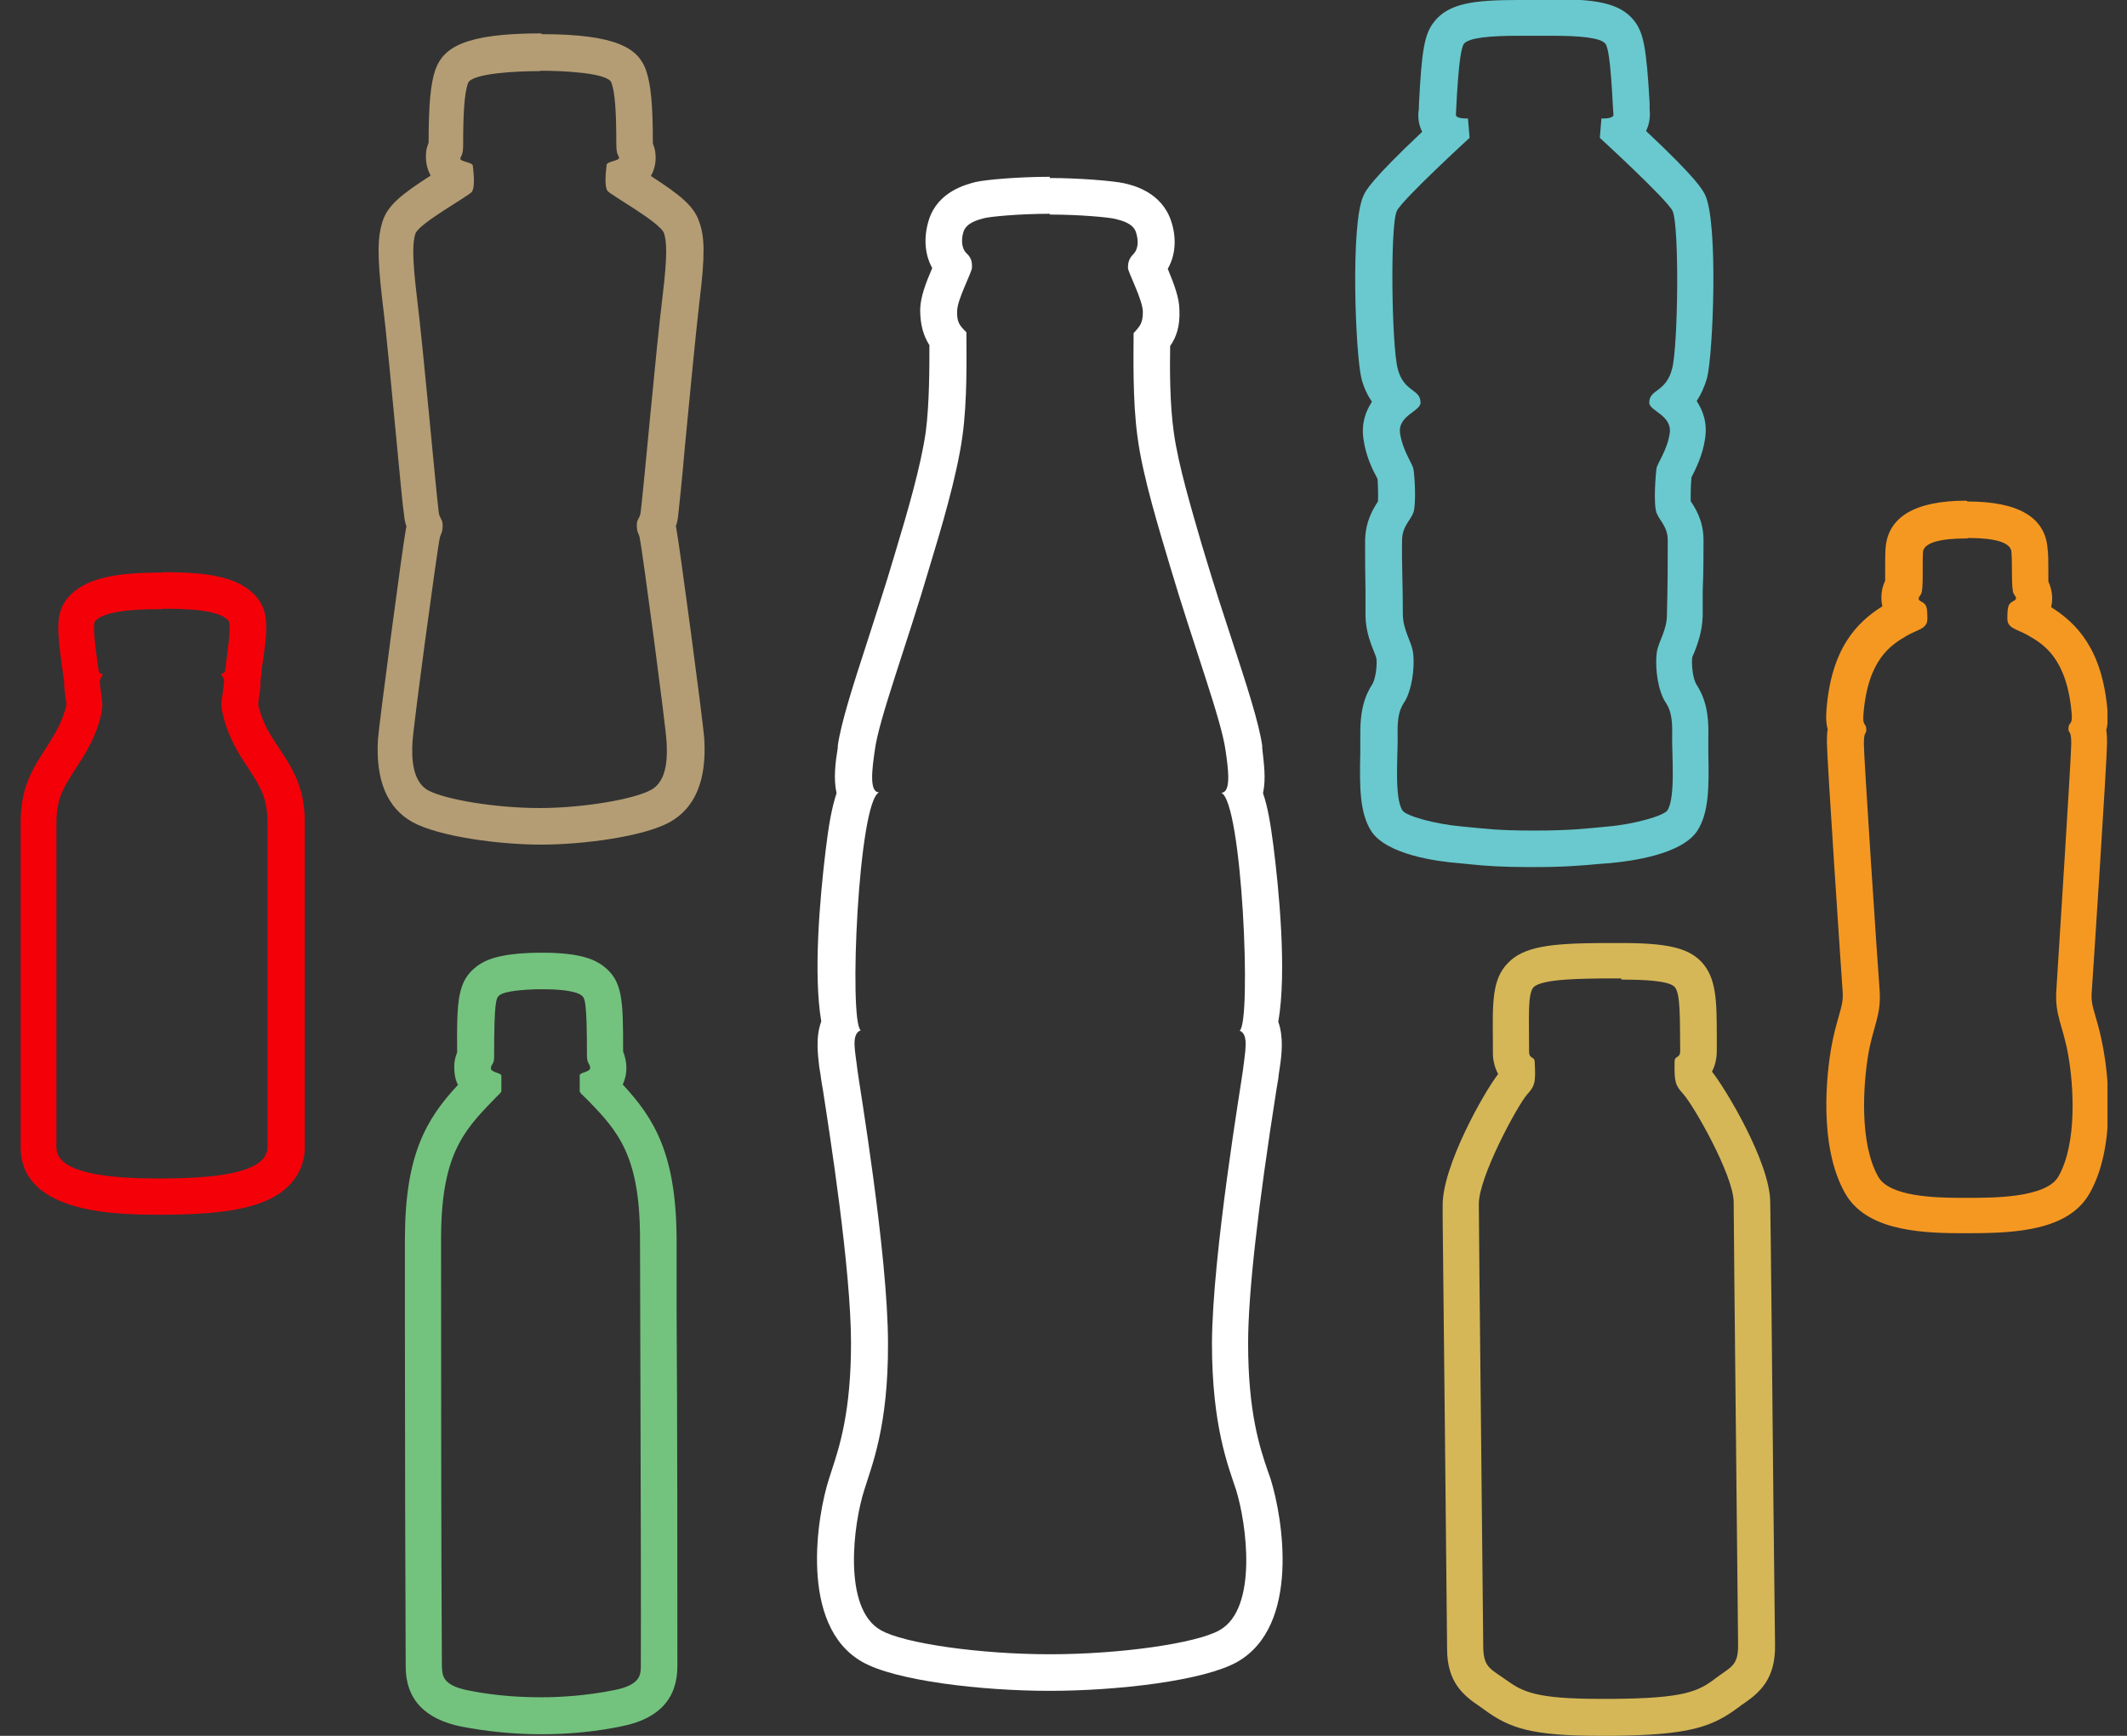 <svg width="49" height="40" viewBox="0 0 49 40" fill="none" xmlns="http://www.w3.org/2000/svg">
<rect x="0" y="0" width="49" height="40" fill="#333333" stroke="none"/>
<g clip-path="url(#clip0_101_19560)">
<path d="M12.513 21.954H12.365C11.494 21.972 11.189 22.12 10.994 22.259C10.541 22.602 10.522 23.028 10.531 24.25C10.494 24.343 10.457 24.472 10.466 24.63C10.466 24.704 10.476 24.852 10.55 25C9.818 25.787 9.328 26.611 9.328 28.565V30.648C9.328 33.037 9.337 36.639 9.346 38.407C9.346 39.157 9.791 39.62 10.633 39.787C11.207 39.898 11.828 39.963 12.476 39.963C13.133 39.963 13.754 39.898 14.328 39.778C15.17 39.611 15.605 39.148 15.605 38.398C15.605 36.528 15.605 32.602 15.587 30.241V28.555C15.578 26.602 15.078 25.778 14.346 24.991C14.42 24.833 14.43 24.694 14.43 24.602C14.43 24.454 14.393 24.333 14.355 24.231C14.355 23.018 14.346 22.593 13.883 22.25C13.689 22.111 13.383 21.963 12.559 21.954H12.513ZM12.513 22.796H12.55C12.763 22.796 13.235 22.815 13.393 22.935C13.476 23 13.522 23.046 13.522 24.352C13.531 24.528 13.596 24.509 13.596 24.611C13.596 24.704 13.355 24.713 13.355 24.778C13.355 24.861 13.355 25.074 13.355 25.139C13.355 25.185 13.402 25.213 13.541 25.352C14.244 26.074 14.744 26.639 14.744 28.546C14.744 29.852 14.772 35.917 14.763 38.38C14.763 38.583 14.763 38.824 14.161 38.944C13.476 39.083 12.865 39.111 12.476 39.111C12.096 39.111 11.476 39.093 10.791 38.954C10.18 38.833 10.189 38.602 10.18 38.389C10.161 35.926 10.161 29.861 10.161 28.555C10.161 26.657 10.652 26.083 11.355 25.361C11.494 25.213 11.541 25.185 11.55 25.148C11.55 25.074 11.55 24.87 11.55 24.787C11.55 24.722 11.309 24.713 11.309 24.62C11.309 24.518 11.383 24.537 11.383 24.361C11.383 23.055 11.43 23 11.504 22.935C11.652 22.824 12.133 22.805 12.346 22.796C12.383 22.796 12.466 22.796 12.522 22.796" fill="#73C37E"/>
<path d="M35.698 -3.61688e-05C35.577 -3.61688e-05 35.448 -3.61688e-05 35.318 -3.61688e-05C35.207 -3.61688e-05 35.096 -3.61688e-05 34.975 -3.61688e-05C33.957 -3.61688e-05 33.374 0.074 33.04 0.5C32.818 0.778 32.753 1.13 32.688 2.407C32.688 2.481 32.688 2.537 32.679 2.565C32.661 2.722 32.688 2.889 32.763 3.037C31.577 4.157 31.457 4.398 31.411 4.509C31.105 5.148 31.226 8.176 31.364 8.722C31.42 8.944 31.512 9.12 31.605 9.259C31.466 9.472 31.355 9.75 31.411 10.12C31.466 10.518 31.624 10.833 31.726 11.018C31.726 11.018 31.726 11.037 31.735 11.037C31.744 11.167 31.753 11.426 31.744 11.556C31.642 11.713 31.457 12 31.448 12.454C31.448 12.787 31.448 13.185 31.457 13.63V14.204C31.466 14.565 31.587 14.852 31.661 15.037C31.679 15.083 31.698 15.13 31.707 15.167C31.726 15.268 31.707 15.583 31.624 15.75C31.438 16.037 31.327 16.361 31.337 16.991C31.337 17.083 31.337 17.213 31.337 17.352C31.318 18.167 31.327 18.731 31.587 19.148C31.938 19.694 33.105 19.852 33.596 19.889L33.874 19.917C34.235 19.954 34.587 19.981 35.3 19.981C36.068 19.981 36.448 19.944 36.855 19.907L37.096 19.889C37.577 19.843 38.744 19.694 39.105 19.139C39.364 18.731 39.374 18.167 39.355 17.352C39.355 17.213 39.355 17.083 39.355 16.991C39.374 16.361 39.253 16.037 39.068 15.75C38.985 15.583 38.966 15.268 38.985 15.148C38.985 15.13 39.013 15.083 39.031 15.037C39.105 14.843 39.216 14.556 39.225 14.194V13.62C39.244 13.176 39.244 12.787 39.244 12.444C39.244 11.991 39.05 11.704 38.948 11.546C38.948 11.407 38.948 11.167 38.966 11.018C38.966 11.018 38.966 11.009 38.966 11C39.059 10.815 39.225 10.5 39.281 10.102C39.337 9.731 39.225 9.454 39.087 9.241C39.179 9.102 39.263 8.926 39.327 8.704C39.466 8.157 39.587 5.13 39.281 4.491C39.225 4.38 39.114 4.139 37.92 3.018C37.994 2.87 38.022 2.704 38.003 2.528C38.003 2.509 38.003 2.454 38.003 2.38C37.929 1.102 37.864 0.75 37.642 0.472C37.309 0.056 36.735 -0.019 35.735 -0.019M35.735 0.824C36.42 0.824 36.874 0.87 36.985 1.009C37.114 1.167 37.151 2.509 37.17 2.639C37.179 2.722 37.003 2.731 36.929 2.731H36.892L36.855 3.176C36.855 3.176 38.401 4.593 38.531 4.861C38.688 5.194 38.661 7.944 38.522 8.491C38.383 9.046 37.994 8.963 37.994 9.278C37.994 9.472 38.522 9.565 38.466 9.981C38.411 10.37 38.179 10.676 38.161 10.796C38.142 10.917 38.087 11.611 38.161 11.815C38.235 12.009 38.42 12.13 38.42 12.454C38.42 12.926 38.42 13.5 38.401 14.176C38.401 14.518 38.207 14.787 38.17 15.018C38.133 15.25 38.151 15.741 38.318 16.093C38.392 16.25 38.54 16.324 38.522 16.954C38.513 17.38 38.605 18.38 38.411 18.676C38.327 18.796 37.67 18.991 37.04 19.046C36.531 19.093 36.198 19.139 35.337 19.139H35.318C34.475 19.139 34.198 19.093 33.688 19.046C33.059 18.991 32.392 18.805 32.309 18.676C32.114 18.38 32.207 17.389 32.198 16.954C32.179 16.324 32.327 16.25 32.401 16.093C32.568 15.731 32.587 15.25 32.55 15.018C32.513 14.787 32.327 14.518 32.318 14.176C32.318 13.5 32.29 12.926 32.3 12.454C32.3 12.13 32.485 12.009 32.559 11.815C32.633 11.611 32.587 10.917 32.559 10.796C32.531 10.676 32.309 10.37 32.253 9.981C32.198 9.574 32.725 9.481 32.725 9.278C32.725 8.954 32.337 9.046 32.198 8.491C32.059 7.944 32.022 5.185 32.179 4.861C32.309 4.593 33.855 3.176 33.855 3.176L33.818 2.731C33.818 2.731 33.8 2.731 33.781 2.731C33.707 2.731 33.531 2.722 33.54 2.639C33.55 2.509 33.596 1.176 33.725 1.009C33.837 0.87 34.309 0.824 35.003 0.824C35.114 0.824 35.225 0.824 35.346 0.824H35.355C35.485 0.824 35.605 0.824 35.725 0.824" fill="#69C9CE"/>
<path d="M45.3 11.537C44.124 11.537 43.494 11.908 43.438 12.63C43.429 12.759 43.429 12.935 43.429 13.111C43.429 13.185 43.429 13.306 43.429 13.38C43.364 13.519 43.309 13.722 43.364 13.972C42.772 14.343 42.188 14.944 42.077 16.352C42.068 16.482 42.059 16.639 42.105 16.806C42.087 16.907 42.087 17 42.087 17.111C42.087 17.482 42.42 22.445 42.448 22.833C42.466 23.056 42.429 23.176 42.355 23.435C42.3 23.63 42.235 23.861 42.179 24.185C42.096 24.685 41.874 26.398 42.513 27.509C42.975 28.306 44.096 28.417 45.142 28.417H45.281H45.327H45.392C46.466 28.417 47.651 28.343 48.133 27.509C48.772 26.398 48.55 24.685 48.457 24.185C48.401 23.87 48.337 23.63 48.281 23.445C48.207 23.185 48.17 23.074 48.188 22.852C48.216 22.463 48.54 17.5 48.54 17.13C48.54 17.019 48.54 16.926 48.522 16.824C48.568 16.657 48.559 16.5 48.55 16.37C48.429 14.954 47.837 14.361 47.253 13.991C47.309 13.741 47.253 13.546 47.188 13.398C47.188 13.315 47.188 13.204 47.188 13.12C47.188 12.944 47.188 12.769 47.17 12.639C47.114 11.917 46.494 11.556 45.327 11.556M45.327 12.398C45.605 12.398 46.309 12.408 46.337 12.713C46.364 13.009 46.327 13.593 46.392 13.685C46.457 13.778 46.475 13.806 46.364 13.861C46.263 13.917 46.244 13.982 46.244 14.259C46.244 14.482 46.457 14.491 46.716 14.639C47.077 14.843 47.614 15.167 47.725 16.435C47.753 16.732 47.651 16.62 47.651 16.796C47.651 16.907 47.716 16.815 47.716 17.13C47.716 17.445 47.411 22.185 47.374 22.796C47.327 23.398 47.531 23.63 47.651 24.343C47.763 24.982 47.864 26.333 47.42 27.111C47.133 27.611 45.874 27.602 45.346 27.602C45.29 27.602 45.235 27.602 45.17 27.602C44.577 27.602 43.531 27.574 43.272 27.12C42.827 26.343 42.929 24.991 43.031 24.352C43.142 23.648 43.346 23.417 43.3 22.806C43.253 22.204 42.938 17.454 42.938 17.148C42.938 16.833 42.994 16.935 42.994 16.815C42.994 16.648 42.901 16.75 42.929 16.454C43.031 15.185 43.568 14.861 43.929 14.648C44.188 14.5 44.401 14.491 44.401 14.259C44.401 13.991 44.383 13.926 44.272 13.87C44.17 13.815 44.188 13.787 44.253 13.694C44.318 13.602 44.281 13.019 44.3 12.722C44.327 12.417 45.05 12.408 45.318 12.408H45.327" fill="#F59822"/>
<path d="M3.753 13.194H3.744C2.735 13.194 1.976 13.296 1.568 13.768C1.263 14.13 1.318 14.537 1.439 15.435L1.457 15.565C1.457 15.565 1.466 15.639 1.476 15.666C1.476 15.787 1.485 15.907 1.503 16.009C1.503 16.065 1.522 16.139 1.531 16.231C1.513 16.333 1.429 16.657 1.207 17L1.087 17.194C0.744 17.722 0.476 18.139 0.476 18.954C0.476 19.593 0.476 25.407 0.476 25.407V26.435C0.476 27.991 2.744 27.991 3.716 27.991C5.337 27.991 6.179 27.796 6.652 27.324C6.892 27.083 7.022 26.768 7.022 26.435V18.954C7.022 18.139 6.744 17.713 6.392 17.185L6.272 17C6.05 16.657 5.966 16.333 5.948 16.231C5.957 16.139 5.966 16.065 5.976 16.009C5.994 15.898 6.003 15.787 6.003 15.657C6.003 15.62 6.022 15.583 6.022 15.555V15.472C6.161 14.546 6.216 14.12 5.911 13.759C5.503 13.278 4.753 13.185 3.744 13.185M3.744 14.028C4.161 14.028 5.04 14.028 5.263 14.305C5.337 14.389 5.244 14.981 5.189 15.444C5.17 15.565 5.04 15.481 5.124 15.592C5.189 15.685 5.161 15.704 5.105 16.166C5.077 16.389 5.235 16.944 5.559 17.454C5.966 18.083 6.161 18.315 6.161 18.954C6.161 19.593 6.161 25.407 6.161 25.407V26.435C6.161 27.102 4.652 27.148 3.735 27.157H3.698C2.781 27.157 1.3 27.102 1.3 26.444C1.3 25.778 1.3 25.416 1.3 25.416C1.3 25.416 1.3 19.602 1.3 18.963C1.3 18.324 1.503 18.093 1.902 17.463C2.226 16.954 2.383 16.407 2.355 16.176C2.3 15.713 2.272 15.704 2.337 15.602C2.42 15.491 2.29 15.565 2.272 15.454C2.207 14.991 2.124 14.398 2.189 14.315C2.42 14.046 3.3 14.037 3.716 14.037H3.726" fill="#F40009"/>
<path d="M12.485 0.769H12.466C10.688 0.769 10.216 1.102 10.031 1.602C9.92 1.926 9.874 2.398 9.874 3.287C9.855 3.343 9.827 3.407 9.818 3.491C9.809 3.574 9.79 3.806 9.92 4.046C9.244 4.482 8.929 4.732 8.809 5.111C8.707 5.444 8.679 5.833 8.809 6.935C8.901 7.648 9.031 9.083 9.142 10.232C9.216 10.991 9.272 11.63 9.309 11.87C9.318 11.972 9.336 12.056 9.364 12.13C9.364 12.157 9.346 12.185 9.346 12.222C9.281 12.546 8.735 16.657 8.707 17.037C8.651 17.982 8.92 18.62 9.503 18.945C10.114 19.278 11.494 19.463 12.466 19.463C13.438 19.463 14.827 19.278 15.429 18.945C16.012 18.62 16.281 17.982 16.225 17.037C16.198 16.611 15.642 12.491 15.586 12.213C15.586 12.185 15.577 12.157 15.568 12.13C15.596 12.056 15.614 11.972 15.623 11.88C15.651 11.639 15.716 11.009 15.781 10.259C15.892 9.102 16.031 7.657 16.114 6.944C16.253 5.833 16.225 5.444 16.114 5.13C15.994 4.75 15.679 4.5 14.994 4.056C15.133 3.815 15.105 3.583 15.096 3.509C15.086 3.426 15.059 3.361 15.04 3.306C15.04 2.398 14.994 1.944 14.883 1.62C14.707 1.12 14.225 0.787 12.466 0.787M12.466 1.63C12.957 1.63 14.012 1.676 14.086 1.907C14.17 2.139 14.198 2.593 14.198 3.306C14.198 3.593 14.253 3.565 14.262 3.639C14.262 3.704 13.985 3.722 13.975 3.796C13.938 4.093 13.938 4.315 13.994 4.398C14.059 4.491 15.225 5.13 15.299 5.38C15.355 5.565 15.383 5.852 15.262 6.843C15.114 8.037 14.836 11.176 14.762 11.778C14.744 11.963 14.67 11.944 14.67 12.102C14.67 12.269 14.716 12.296 14.735 12.38C14.799 12.676 15.336 16.722 15.355 17.083C15.373 17.398 15.392 17.991 14.994 18.204C14.605 18.417 13.438 18.62 12.429 18.62C11.42 18.62 10.262 18.426 9.864 18.213C9.475 18 9.485 17.398 9.503 17.093C9.522 16.732 10.068 12.676 10.133 12.389C10.151 12.306 10.198 12.278 10.198 12.111C10.198 11.944 10.123 11.963 10.105 11.787C10.031 11.185 9.753 8.046 9.605 6.852C9.485 5.861 9.512 5.574 9.568 5.389C9.642 5.148 10.818 4.509 10.873 4.417C10.929 4.333 10.929 4.111 10.892 3.815C10.883 3.741 10.596 3.722 10.605 3.657C10.614 3.583 10.67 3.602 10.67 3.324C10.67 2.611 10.698 2.148 10.781 1.917C10.864 1.685 11.92 1.639 12.42 1.639H12.438" fill="#B49D74"/>
<path d="M37.355 21.731H37.041H36.948H36.846C35.698 21.741 35.087 21.815 34.726 22.204C34.374 22.574 34.383 23.102 34.392 23.981V24.268C34.392 24.444 34.439 24.611 34.513 24.75C34.189 25.167 33.226 26.87 33.235 27.778V28.083C33.253 29.75 33.328 36.833 33.337 38C33.337 38.759 33.707 39.065 34.078 39.315C34.115 39.343 34.161 39.37 34.207 39.407C34.781 39.824 35.281 40 36.874 40H37.133C38.902 39.981 39.429 39.806 40.05 39.343C40.096 39.306 40.133 39.278 40.179 39.25C40.541 39 40.902 38.685 40.892 37.917L40.855 34.676C40.828 31.815 40.791 28.13 40.781 27.694C40.772 26.787 39.763 25.102 39.439 24.694C39.513 24.555 39.55 24.389 39.55 24.213V23.907C39.55 23.046 39.541 22.528 39.189 22.157C38.883 21.843 38.402 21.731 37.365 21.731M37.365 22.574C37.828 22.574 38.439 22.593 38.578 22.741C38.716 22.889 38.698 23.454 38.707 24.213C38.707 24.398 38.587 24.315 38.578 24.454C38.568 24.935 38.596 25.009 38.772 25.204C39.013 25.463 39.929 27.074 39.939 27.694C39.939 28.37 40.031 36.657 40.041 37.926C40.041 38.389 39.865 38.417 39.531 38.667C39.133 38.972 38.818 39.139 37.124 39.148C37.041 39.148 36.957 39.148 36.874 39.148C35.392 39.148 35.087 38.991 34.698 38.713C34.355 38.463 34.179 38.435 34.17 37.972C34.161 36.704 34.068 28.417 34.068 27.741C34.068 27.12 34.948 25.491 35.179 25.222C35.355 25.028 35.383 24.954 35.355 24.472C35.355 24.333 35.226 24.417 35.226 24.231C35.226 23.463 35.189 22.898 35.328 22.75C35.522 22.546 36.531 22.555 36.939 22.546C37.041 22.546 37.179 22.546 37.337 22.546" fill="#D5B758"/>
<path d="M24.189 4.074C23.476 4.074 22.716 4.139 22.476 4.194C22.263 4.25 21.615 4.407 21.402 5.055C21.272 5.463 21.3 5.861 21.476 6.176C21.318 6.546 21.207 6.842 21.198 7.13C21.198 7.5 21.281 7.75 21.411 7.954C21.411 8.472 21.411 9.296 21.328 9.944C21.216 10.741 20.892 11.842 20.652 12.639L20.605 12.796C20.402 13.491 20.179 14.157 19.985 14.768C19.642 15.824 19.374 16.657 19.3 17.185V17.231C19.244 17.574 19.198 17.944 19.272 18.278C19.161 18.611 19.087 19.037 19.022 19.583C18.883 20.722 18.735 22.463 18.92 23.537C18.781 23.907 18.846 24.333 18.874 24.593L18.902 24.759C18.902 24.759 18.92 24.917 18.957 25.111C19.115 26.139 19.605 29.25 19.605 30.954C19.605 32.528 19.337 33.343 19.161 33.88L19.096 34.083C18.828 34.907 18.392 37.463 19.865 38.296C20.624 38.731 22.615 38.963 24.179 38.963C25.744 38.963 27.735 38.731 28.503 38.296C29.966 37.463 29.55 34.972 29.272 34.083L29.207 33.898C29.022 33.361 28.753 32.546 28.753 30.954C28.753 29.815 28.976 27.833 29.411 25.074C29.439 24.917 29.457 24.805 29.457 24.768L29.485 24.583C29.522 24.333 29.578 23.907 29.448 23.546C29.652 22.38 29.457 20.454 29.337 19.5C29.272 19 29.207 18.593 29.096 18.278C29.17 17.944 29.115 17.583 29.078 17.241V17.185C29.003 16.657 28.726 15.806 28.374 14.731C28.179 14.139 27.966 13.481 27.763 12.806L27.679 12.528C27.457 11.759 27.142 10.713 27.041 9.963C26.948 9.315 26.948 8.5 26.957 7.972C27.096 7.778 27.189 7.518 27.17 7.139C27.17 6.87 27.05 6.555 26.902 6.194C27.078 5.889 27.115 5.491 26.976 5.083C26.753 4.426 26.105 4.268 25.892 4.222C25.642 4.167 24.855 4.102 24.179 4.102M24.179 4.944C24.883 4.944 25.559 5.009 25.698 5.046C25.846 5.083 26.105 5.148 26.17 5.352C26.226 5.528 26.235 5.731 26.105 5.861C25.994 5.972 25.985 6.083 25.985 6.176C25.985 6.268 26.328 6.917 26.328 7.185C26.328 7.435 26.272 7.509 26.115 7.676C26.115 8.148 26.087 9.231 26.207 10.083C26.328 11 26.716 12.241 26.957 13.056C27.503 14.898 28.142 16.593 28.235 17.305C28.291 17.694 28.374 18.268 28.133 18.268C28.615 18.463 28.837 23.546 28.559 23.75C28.781 23.843 28.679 24.25 28.633 24.667C28.605 24.907 27.929 28.898 27.92 30.954C27.92 32.87 28.3 33.796 28.476 34.333C28.716 35.102 28.985 37.065 28.096 37.565C27.559 37.87 25.8 38.12 24.189 38.12C22.578 38.12 20.818 37.87 20.291 37.565C19.402 37.065 19.661 35.102 19.911 34.333C20.078 33.787 20.466 32.87 20.457 30.954C20.457 28.889 19.781 24.907 19.753 24.657C19.707 24.241 19.596 23.833 19.828 23.741C19.55 23.537 19.772 18.454 20.253 18.259C20.013 18.259 20.096 17.694 20.152 17.296C20.244 16.574 20.883 14.88 21.42 13.046C21.67 12.222 22.041 10.991 22.17 10.065C22.291 9.213 22.263 8.13 22.263 7.657C22.105 7.5 22.041 7.426 22.05 7.167C22.05 6.898 22.402 6.259 22.392 6.157C22.392 6.065 22.392 5.954 22.272 5.842C22.142 5.722 22.142 5.509 22.198 5.333C22.272 5.13 22.531 5.065 22.67 5.028C22.809 4.991 23.485 4.926 24.189 4.926" fill="white"/>
</g>
<defs>
<clipPath id="clip0_101_19560">
<rect width="48.074" height="40" fill="white" transform="translate(0.476)"/>
</clipPath>
</defs>
</svg>

